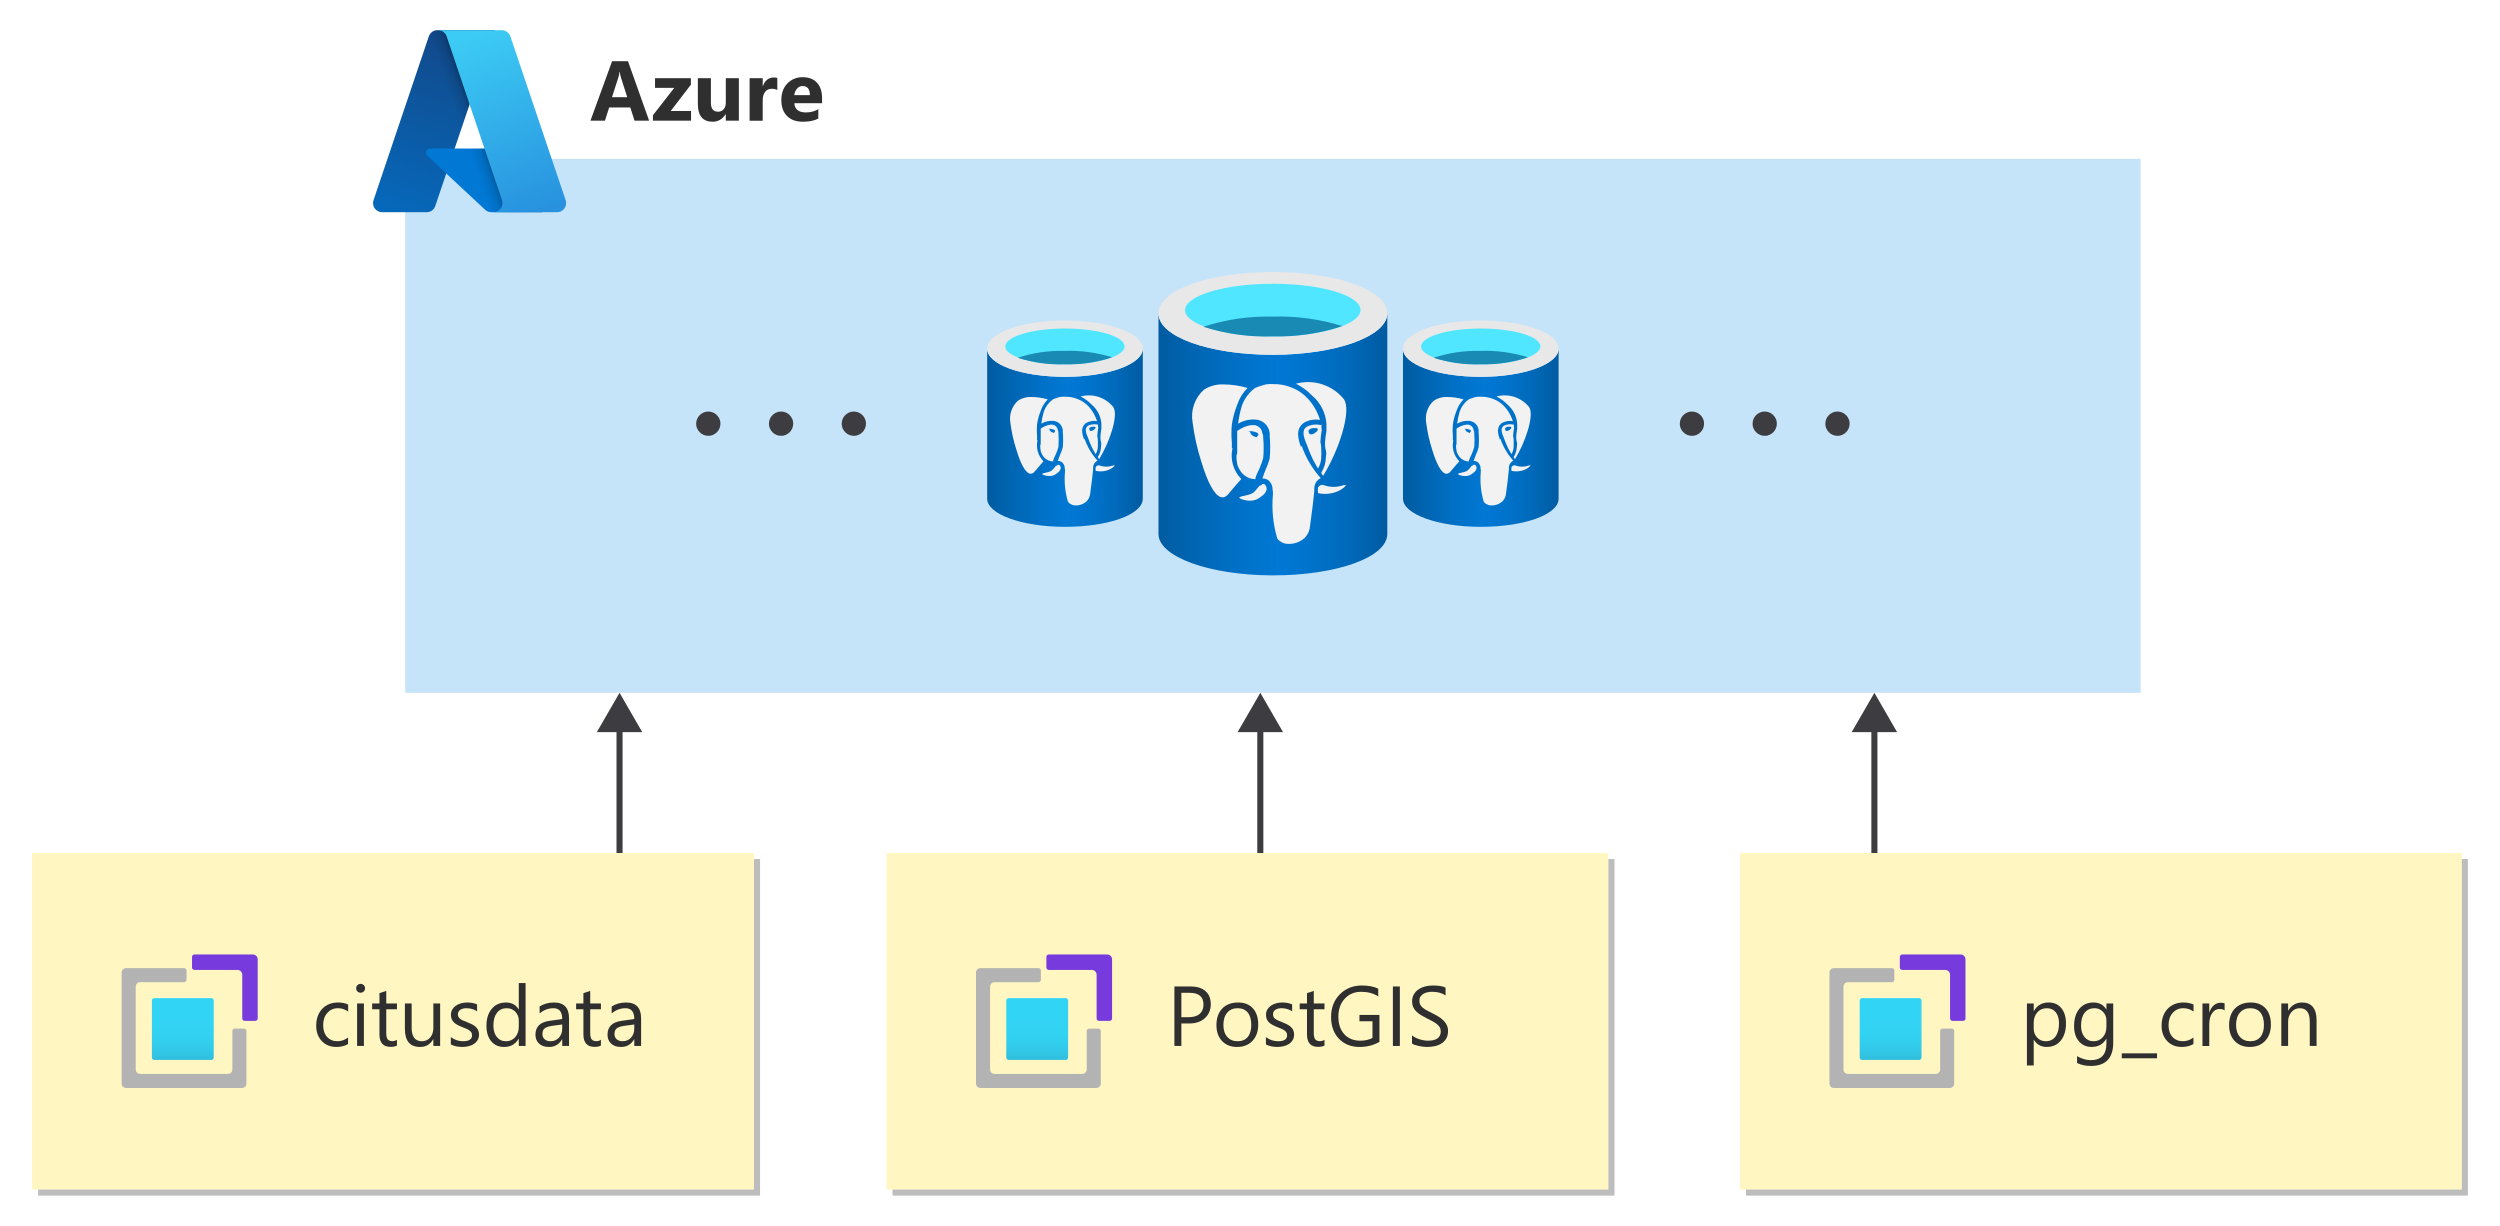 <?xml version="1.0" encoding="utf-8"?>
<!-- Generator: Adobe Illustrator 26.5.0, SVG Export Plug-In . SVG Version: 6.00 Build 0)  -->
<svg version="1.1" xmlns="http://www.w3.org/2000/svg" xmlns:xlink="http://www.w3.org/1999/xlink" x="0px" y="0px"
	 viewBox="0 0 412 202" enable-background="new 0 0 412 202" xml:space="preserve">
<symbol  id="PIPELINE" viewBox="-32 -12.266 64 24.531">
	<linearGradient id="SVGID_1_" gradientUnits="userSpaceOnUse" x1="0" y1="-12.265" x2="1.502093e-15" y2="12.265">
		<stop  offset="0" style="stop-color:#1B89B2"/>
		<stop  offset="1" style="stop-color:#51C8E8"/>
	</linearGradient>
	<path fill="url(#SVGID_1_)" d="M26.096,12.266h-51.448v0h0C-29.08,12.265-32,6.878-32,0s2.92-12.265,6.648-12.265h0v0h51.448
		C29.356-12.266,32-6.363,32,0S29.356,12.266,26.096,12.266z"/>
	<g>
		
			<linearGradient id="SVGID_00000053521375495634466200000002870161936976657039_" gradientUnits="userSpaceOnUse" x1="-31.461" y1="-6.114" x2="-19.234" y2="6.114">
			<stop  offset="0" style="stop-color:#B3B4B4"/>
			<stop  offset="1" style="stop-color:#4F4F4F"/>
		</linearGradient>
		<ellipse fill="url(#SVGID_00000053521375495634466200000002870161936976657039_)" cx="-25.347" cy="0" rx="5.575" ry="10.879"/>
	</g>
</symbol>
<g id="Shapes">
	<rect fill="#FFFFFF" width="412" height="202"/>
	<g>
		<g opacity="0.3">
			<rect x="287.745" y="141.575" fill="#212121" width="118.955" height="55.45"/>
			<rect x="287.745" y="141.575" opacity="0.35" fill="#212121" width="118.955" height="55.45"/>
		</g>
		<g>
			<rect x="286.745" y="140.575" fill="#FFFFFF" width="118.955" height="55.45"/>
			<rect x="286.745" y="140.575" opacity="0.35" fill="#FFE452" width="118.955" height="55.45"/>
		</g>
	</g>
	<g id="Wrench_tool_x28_s_x29_">
	</g>
	<g id="user2">
	</g>
	<g id="user2_1_">
	</g>
	<g id="user2_4_">
	</g>
	<g id="user2_3_">
	</g>
	<g id="user2_2_">
	</g>
	<g id="Internet_2">
	</g>
	<g id="Enterprise">
	</g>
	<g id="Tunnel__x28_stackable_x29_">
	</g>
	<g id="New_Symbol">
	</g>
	<g id="New_Symbol_1">
	</g>
	<g id="Files">
	</g>
	<g id="BlobBlock">
	</g>
	<g id="E_x5F_Enterprise">
	</g>
	<g id="E_x5F_AD_FS">
	</g>
	<g id="C_x5F_Azure_Active_Directory">
	</g>
	<g>
		<rect x="66.772" y="26.175" fill="#FFFFFF" width="286" height="88"/>
		<rect x="66.772" y="26.175" opacity="0.25" fill="#1B93EB" width="286" height="88"/>
	</g>
	<g>
		
			<linearGradient id="SVGID_00000075123223599121709940000008746591324898214043_" gradientUnits="userSpaceOnUse" x1="75.526" y1="2398.802" x2="65.741" y2="2369.896" gradientTransform="matrix(1 0 0 -1 0 2406)">
			<stop  offset="0" style="stop-color:#114A8B"/>
			<stop  offset="1" style="stop-color:#0669BC"/>
		</linearGradient>
		<path fill="url(#SVGID_00000075123223599121709940000008746591324898214043_)" d="M70.669,5.995c0.206-0.61,0.778-1.02,1.421-1.02
			h9.423l-9.781,28.98c-0.206,0.61-0.778,1.02-1.421,1.02h-7.334c-1.026,0-1.749-1.007-1.421-1.98L70.669,5.995z"/>
		<path fill="#0078D4" d="M85.733,24.475H70.883c-0.624,0-0.925,0.764-0.469,1.19l9.543,8.906c0.278,0.259,0.644,0.403,1.023,0.403
			h8.409L85.733,24.475z"/>
		
			<linearGradient id="SVGID_00000067198126138404677720000006277306536262349750_" gradientUnits="userSpaceOnUse" x1="78.511" y1="2385.448" x2="76.191" y2="2384.657" gradientTransform="matrix(1 0 0 -1 0 2406)">
			<stop  offset="0" style="stop-color:#000000;stop-opacity:0.3"/>
			<stop  offset="0.071" style="stop-color:#000000;stop-opacity:0.2"/>
			<stop  offset="0.321" style="stop-color:#000000;stop-opacity:0.1"/>
			<stop  offset="0.623" style="stop-color:#000000;stop-opacity:0.05"/>
			<stop  offset="1" style="stop-color:#000000;stop-opacity:0"/>
		</linearGradient>
		<path fill="url(#SVGID_00000067198126138404677720000006277306536262349750_)" d="M81.513,4.975h-10.5l-10.125,30h10.5
			l2.156-6.388l6.844,6.388h9l-3.655-10.5H74.932L81.513,4.975z"/>
		
			<linearGradient id="SVGID_00000121969822052058192240000001983087275702876594_" gradientUnits="userSpaceOnUse" x1="77.32" y1="2399.645" x2="88.06" y2="2371.031" gradientTransform="matrix(1 0 0 -1 0 2406)">
			<stop  offset="0" style="stop-color:#3CCBF4"/>
			<stop  offset="1" style="stop-color:#2892DF"/>
		</linearGradient>
		<path fill="url(#SVGID_00000121969822052058192240000001983087275702876594_)" d="M84.108,5.995
			c-0.206-0.61-0.778-1.02-1.421-1.02H72.138h0.048c0.644,0,1.215,0.411,1.421,1.02l9.112,27c0.328,0.972-0.395,1.98-1.421,1.98
			h-0.161h10.661c1.026,0,1.749-1.007,1.421-1.98L84.108,5.995z"/>
	</g>
	<g id="b60cdf7c-998d-4b07-83eb-3c17ec41d74f">
		<g>
			
				<linearGradient id="SVGID_00000067941027562830094260000004508180686940469950_" gradientUnits="userSpaceOnUse" x1="-252.427" y1="2465.322" x2="-252.427" y2="2475.512" gradientTransform="matrix(1 0 0 -1 564 2640)">
				<stop  offset="0" style="stop-color:#32BEDD"/>
				<stop  offset="0.175" style="stop-color:#32CAEA"/>
				<stop  offset="0.41" style="stop-color:#32D2F2"/>
				<stop  offset="0.775" style="stop-color:#32D4F5"/>
			</linearGradient>
			<path fill="url(#SVGID_00000067941027562830094260000004508180686940469950_)" d="M306.877,164.488h9.391
				c0.221,0,0.4,0.179,0.4,0.4v9.391c0,0.221-0.179,0.4-0.4,0.4h-9.391c-0.221,0-0.4-0.179-0.4-0.4v-9.391
				C306.478,164.667,306.657,164.488,306.877,164.488z"/>
			<path fill="#773ADC" d="M323.114,157.3h-9.628c-0.219,0-0.396,0.177-0.396,0.396c0,0,0,0,0,0v1.75
				c0,0.219,0.177,0.396,0.396,0.396l0,0h7.084c0.441,0,0.798,0.357,0.798,0.798c0,0,0,0.001,0,0.001v7.199
				c0,0.219,0.177,0.396,0.396,0.396l0,0h1.754c0.219,0,0.396-0.177,0.396-0.396v-9.74C323.913,157.658,323.555,157.3,323.114,157.3
				L323.114,157.3z"/>
			<path fill="#B3B3B3" d="M319.736,169.913v6.339c0,0.402-0.326,0.728-0.728,0.728l0,0h-14.47c-0.402,0-0.728-0.326-0.728-0.728
				l0,0v-13.66c0-0.402,0.326-0.728,0.728-0.728l0,0h7.254c0.219,0,0.396-0.177,0.396-0.396c0,0,0,0,0,0v-1.523
				c0-0.219-0.177-0.396-0.396-0.396l0,0h-9.573c-0.401,0-0.726,0.324-0.728,0.724v18.299c0,0.402,0.326,0.728,0.728,0.728
				c0,0,0,0,0,0h19.108c0.402,0,0.729-0.326,0.729-0.728v-8.659c0-0.219-0.177-0.396-0.396-0.396l0,0h-1.525
				c-0.219-0.002-0.397,0.173-0.4,0.392C319.736,169.91,319.736,169.912,319.736,169.913z"/>
		</g>
	</g>
	<g>
		<g opacity="0.3">
			<rect x="147.1" y="141.575" fill="#212121" width="118.955" height="55.45"/>
			<rect x="147.1" y="141.575" opacity="0.35" fill="#212121" width="118.955" height="55.45"/>
		</g>
		<g>
			<rect x="146.1" y="140.575" fill="#FFFFFF" width="118.955" height="55.45"/>
			<rect x="146.1" y="140.575" opacity="0.35" fill="#FFE452" width="118.955" height="55.45"/>
		</g>
	</g>
	<g id="b60cdf7c-998d-4b07-83eb-3c17ec41d74f_00000098196086387335742960000014581079918537675918_">
		<g>
			
				<linearGradient id="SVGID_00000090259964075465822620000006804693478978457489_" gradientUnits="userSpaceOnUse" x1="-393.072" y1="2465.322" x2="-393.072" y2="2475.512" gradientTransform="matrix(1 0 0 -1 564 2640)">
				<stop  offset="0" style="stop-color:#32BEDD"/>
				<stop  offset="0.175" style="stop-color:#32CAEA"/>
				<stop  offset="0.41" style="stop-color:#32D2F2"/>
				<stop  offset="0.775" style="stop-color:#32D4F5"/>
			</linearGradient>
			<path fill="url(#SVGID_00000090259964075465822620000006804693478978457489_)" d="M166.233,164.488h9.391
				c0.221,0,0.4,0.179,0.4,0.4v9.391c0,0.221-0.179,0.4-0.4,0.4h-9.391c-0.221,0-0.4-0.179-0.4-0.4v-9.391
				C165.833,164.667,166.012,164.488,166.233,164.488z"/>
			<path fill="#773ADC" d="M182.469,157.3h-9.628c-0.219,0-0.396,0.177-0.396,0.396c0,0,0,0,0,0v1.75
				c0,0.219,0.177,0.396,0.396,0.396l0,0h7.084c0.441,0,0.798,0.357,0.798,0.798c0,0,0,0.001,0,0.001v7.199
				c0,0.219,0.177,0.396,0.396,0.396l0,0h1.754c0.219,0,0.396-0.177,0.396-0.396v-9.74C183.268,157.658,182.91,157.3,182.469,157.3
				L182.469,157.3z"/>
			<path fill="#B3B3B3" d="M179.091,169.913v6.339c0,0.402-0.326,0.728-0.728,0.728l0,0h-14.47c-0.402,0-0.728-0.326-0.728-0.728
				l0,0v-13.66c0-0.402,0.326-0.728,0.728-0.728l0,0h7.254c0.219,0,0.396-0.177,0.396-0.396c0,0,0,0,0,0v-1.523
				c0-0.219-0.177-0.396-0.396-0.396l0,0h-9.573c-0.401,0-0.726,0.324-0.728,0.724v18.299c0,0.402,0.326,0.728,0.728,0.728
				c0,0,0,0,0,0h19.108c0.402,0,0.729-0.326,0.729-0.728v-8.659c0-0.219-0.177-0.396-0.396-0.396l0,0h-1.525
				c-0.219-0.002-0.397,0.173-0.4,0.392C179.091,169.91,179.091,169.912,179.091,169.913z"/>
		</g>
	</g>
	<g>
		<g opacity="0.3">
			<rect x="6.3" y="141.575" fill="#212121" width="118.955" height="55.45"/>
			<rect x="6.3" y="141.575" opacity="0.35" fill="#212121" width="118.955" height="55.45"/>
		</g>
		<g>
			<rect x="5.3" y="140.575" fill="#FFFFFF" width="118.955" height="55.45"/>
			<rect x="5.3" y="140.575" opacity="0.35" fill="#FFE452" width="118.955" height="55.45"/>
		</g>
	</g>
	<g id="b60cdf7c-998d-4b07-83eb-3c17ec41d74f_00000178176765261384475080000007508157578562721692_">
		<g>
			
				<linearGradient id="SVGID_00000150067106761110536440000013105703024927338158_" gradientUnits="userSpaceOnUse" x1="-533.872" y1="2465.322" x2="-533.872" y2="2475.512" gradientTransform="matrix(1 0 0 -1 564 2640)">
				<stop  offset="0" style="stop-color:#32BEDD"/>
				<stop  offset="0.175" style="stop-color:#32CAEA"/>
				<stop  offset="0.41" style="stop-color:#32D2F2"/>
				<stop  offset="0.775" style="stop-color:#32D4F5"/>
			</linearGradient>
			<path fill="url(#SVGID_00000150067106761110536440000013105703024927338158_)" d="M25.433,164.488h9.391
				c0.221,0,0.4,0.179,0.4,0.4v9.391c0,0.221-0.179,0.4-0.4,0.4h-9.391c-0.221,0-0.4-0.179-0.4-0.4v-9.391
				C25.033,164.667,25.212,164.488,25.433,164.488z"/>
			<path fill="#773ADC" d="M41.669,157.3h-9.628c-0.219,0-0.396,0.177-0.396,0.396c0,0,0,0,0,0v1.75
				c0,0.219,0.177,0.396,0.396,0.396l0,0h7.084c0.441,0,0.798,0.357,0.798,0.798c0,0,0,0.001,0,0.001v7.199
				c0,0.219,0.177,0.396,0.396,0.396l0,0h1.754c0.219,0,0.396-0.177,0.396-0.396v-9.74C42.468,157.658,42.11,157.3,41.669,157.3
				L41.669,157.3z"/>
			<path fill="#B3B3B3" d="M38.291,169.913v6.339c0,0.402-0.326,0.728-0.728,0.728l0,0h-14.47c-0.402,0-0.728-0.326-0.728-0.728l0,0
				v-13.66c0-0.402,0.326-0.728,0.728-0.728l0,0h7.254c0.219,0,0.396-0.177,0.396-0.396c0,0,0,0,0,0v-1.523
				c0-0.219-0.177-0.396-0.396-0.396l0,0h-9.573c-0.401,0-0.726,0.324-0.728,0.724v18.299c0,0.402,0.326,0.728,0.728,0.728
				c0,0,0,0,0,0h19.108c0.402,0,0.729-0.326,0.729-0.728v-8.659c0-0.219-0.177-0.396-0.396-0.396l0,0h-1.525
				c-0.219-0.002-0.397,0.173-0.4,0.392C38.291,169.91,38.291,169.912,38.291,169.913z"/>
		</g>
	</g>
	<g>
		<g>
			
				<linearGradient id="SVGID_00000101815028007672367230000015380055052457828993_" gradientUnits="userSpaceOnUse" x1="-401.309" y1="2566.998" x2="-375.665" y2="2566.998" gradientTransform="matrix(1 -1.745329e-04 -1.745329e-04 -1 564.444 2639.071)">
				<stop  offset="0" style="stop-color:#005BA1"/>
				<stop  offset="0.07" style="stop-color:#0060A9"/>
				<stop  offset="0.36" style="stop-color:#0071C8"/>
				<stop  offset="0.52" style="stop-color:#0078D4"/>
				<stop  offset="0.64" style="stop-color:#0074CD"/>
				<stop  offset="0.82" style="stop-color:#006ABB"/>
				<stop  offset="1" style="stop-color:#005BA1"/>
			</linearGradient>
			<path fill="url(#SVGID_00000101815028007672367230000015380055052457828993_)" d="M175.509,62.102c-7.08,0-12.82-2-12.82-4.64
				v24.72c0,2.54,5.64,4.6,12.64,4.64h0.18c7.08,0,12.82-2,12.82-4.64v-24.72C188.329,60.022,182.589,62.102,175.509,62.102z"/>
			<path fill="#E8E8E8" d="M188.329,57.462c0,2.56-5.74,4.64-12.82,4.64c-7.08,0-12.82-2-12.82-4.64s5.74-4.64,12.82-4.64
				C182.589,52.822,188.329,54.822,188.329,57.462"/>
			<path fill="#50E6FF" d="M185.329,57.082c0,1.64-4.4,2.96-9.82,2.96c-5.42,0-9.84-1.32-9.84-2.94c0-1.62,4.4-2.96,9.84-2.96
				C180.949,54.142,185.329,55.462,185.329,57.082"/>
			<path fill="#198AB3" d="M175.509,57.822c-2.646-0.066-5.284,0.32-7.8,1.14c2.519,0.805,5.157,1.17,7.8,1.08
				c2.641,0.064,5.273-0.328,7.78-1.16C180.772,58.102,178.143,57.744,175.509,57.822z"/>
			<path fill="#F2F2F2" d="M181.509,69.822c0,0.16,0,0.48,0,0.84c-0.079,0.416-0.133,0.837-0.16,1.26c0,0.24,0,0.6,0.1,0.92
				c0.1,0.32,0,0.54,0,0.72c-0.008,0.608-0.181,1.202-0.5,1.72c-0.004,0.047-0.004,0.093,0,0.14l0.2,0.24
				c0.901-1.493,1.613-3.092,2.12-4.76l0,0c0.56-1.9,0.62-3.26,0.18-3.84c-1.289-1.583-3.39-2.258-5.36-1.72
				c0.679,0.338,1.295,0.792,1.82,1.34C180.841,67.472,181.418,68.604,181.509,69.822z M180.889,69.982
				c-0.531-0.13-1.091-0.066-1.58,0.18c-0.58,0.36-0.4,1.1,0,2c0.2,0.58,0.433,1.148,0.7,1.7l0.18,0.32l0,0
				c0.1,0.16,0.16,0.3,0.22,0.4l0.16,0.26c0.234-0.393,0.358-0.842,0.36-1.3c0.013-0.22,0.013-0.44,0-0.66c0-0.34,0-0.72-0.1-0.98
				c0.027-0.463,0.081-0.923,0.16-1.38c-0.06-0.22-0.04-0.44-0.02-0.6L180.889,69.982z M180.289,70.802
				c-0.1,0.097-0.225,0.166-0.36,0.2l0,0c-0.092,0.02-0.188,0.02-0.28,0c-0.103-0.098-0.155-0.239-0.14-0.38l0,0
				c0-0.14,0.22-0.26,0.48-0.3h0.38c0,0,0.18,0,0.18,0.16c-0.022,0.108-0.087,0.202-0.18,0.26L180.289,70.802z M170.909,72.582
				c0-0.14,0-0.26,0-0.34c0.01-0.113,0.01-0.227,0-0.34c-0.06-0.665-0.06-1.335,0-2c0.119-0.753,0.32-1.491,0.6-2.2
				c0.236-0.708,0.633-1.352,1.16-1.88c-0.876-0.262-1.785-0.396-2.7-0.4c-0.778-0.034-1.547,0.176-2.2,0.6
				c-1.015,0.918-1.49,2.291-1.26,3.64c0.193,1.521,0.527,3.021,1,4.48c0.68,2.28,1.46,3.68,2.14,3.9l0,0c0.3,0.1,0.62,0,0.94-0.42
				c0.56-0.68,1.08-1.26,1.38-1.6c-0.906-0.921-1.276-2.242-0.98-3.5L170.909,72.582z M171.429,73.382
				c-0.009,0.377,0.032,0.753,0.12,1.12c0.122,0.321,0.298,0.619,0.52,0.88c0.197,0.212,0.435,0.382,0.7,0.5
				c0.248,0.101,0.512,0.155,0.78,0.16c0-0.34,0.28-0.76,0.46-1.2c0.168-0.383,0.309-0.777,0.42-1.18
				c0.062-0.739,0.062-1.481,0-2.22c0-0.18,0-0.38-0.12-0.6c-0.017-0.202-0.102-0.392-0.24-0.54l0,0
				c-0.157-0.151-0.35-0.261-0.56-0.32h-0.4c-0.333,0.041-0.657,0.136-0.96,0.28c-0.225,0.106-0.439,0.234-0.64,0.38v0.22
				c0,0.4,0,0.82,0,1.22l0,0c0.009,0.1,0.009,0.2,0,0.3v0.78l0,0L171.429,73.382z M172.749,70.702L172.749,70.702
				c0.182-0.058,0.378-0.058,0.56,0c0.132,0.019,0.261,0.059,0.38,0.12c0.18,0,0.2,0.22,0.18,0.28l0,0
				c-0.058,0.105-0.14,0.194-0.24,0.26c-0.043-0.022-0.083-0.049-0.12-0.08l0,0c-0.287-0.047-0.513-0.273-0.56-0.56L172.749,70.702z
				 M174.229,76.702c-0.097,0.011-0.188,0.053-0.26,0.12l-0.28,0.34c-0.34,0.42-0.48,0.56-1.46,0.76
				c-0.188,0.018-0.368,0.087-0.52,0.2c0.141,0.109,0.305,0.185,0.48,0.22c0.468,0.15,0.972,0.15,1.44,0
				c0.283-0.136,0.545-0.311,0.78-0.52c0.194-0.16,0.334-0.377,0.4-0.62c0.017-0.207-0.056-0.411-0.2-0.56
				c-0.085-0.066-0.2-0.082-0.3-0.04L174.229,76.702z M183.449,76.702c-0.729,0.269-1.531,0.269-2.26,0
				c-0.091-0.03-0.189-0.03-0.28,0c-0.145,0.047-0.266,0.147-0.34,0.28c-0.03,0.206-0.03,0.414,0,0.62
				c0.736,0.166,1.506,0.096,2.2-0.2c0.366-0.154,0.693-0.386,0.96-0.68L183.449,76.702z M178.649,72.422
				c-0.28-0.82-0.68-2,0.36-2.72c0.541-0.301,1.17-0.407,1.78-0.3c-0.262-0.848-0.698-1.631-1.28-2.3l-0.2-0.2l-0.12-0.12l0,0
				c-0.035-0.045-0.075-0.085-0.12-0.12l0,0l0,0c-0.396-0.354-0.849-0.638-1.34-0.84c-0.699-0.306-1.457-0.456-2.22-0.44
				c-0.477-0.038-0.957,0.037-1.4,0.22c-0.206,0.055-0.407,0.129-0.6,0.22c-0.684,0.502-1.2,1.199-1.48,2
				c-0.198,0.653-0.339,1.322-0.42,2c0.601-0.361,1.301-0.522,2-0.46c0.925,0.074,1.615,0.883,1.541,1.808
				c0,0.004-0.001,0.008-0.001,0.012c0.074,0.845,0.074,1.695,0,2.54c-0.117,0.433-0.27,0.854-0.46,1.26
				c-0.12,0.34-0.28,0.7-0.36,0.98c0.281-0.018,0.557,0.084,0.76,0.28c0.279,0.279,0.418,0.668,0.38,1.06h0.04c0,0.16,0,0.32,0,0.48
				c-0.149,1.642,0.014,3.298,0.48,4.88c0.114,0.185,0.281,0.332,0.48,0.42c0.184,0.123,0.399,0.192,0.62,0.2
				c0.733,0.067,1.46-0.181,2-0.68c0.343-0.358,0.549-0.825,0.58-1.32c0.14-0.9,0.44-3.4,0.48-4l0,0
				c-0.035-0.305,0.028-0.613,0.18-0.88c0.129-0.209,0.317-0.376,0.54-0.48c-0.945-1.054-1.673-2.284-2.14-3.62L178.649,72.422z"/>
		</g>
		<g>
			
				<linearGradient id="SVGID_00000068658194242488811410000015552743471575537296_" gradientUnits="userSpaceOnUse" x1="-332.783" y1="2566.986" x2="-307.138" y2="2566.986" gradientTransform="matrix(1 -1.745329e-04 -1.745329e-04 -1 564.444 2639.071)">
				<stop  offset="0" style="stop-color:#005BA1"/>
				<stop  offset="0.07" style="stop-color:#0060A9"/>
				<stop  offset="0.36" style="stop-color:#0071C8"/>
				<stop  offset="0.52" style="stop-color:#0078D4"/>
				<stop  offset="0.64" style="stop-color:#0074CD"/>
				<stop  offset="0.82" style="stop-color:#006ABB"/>
				<stop  offset="1" style="stop-color:#005BA1"/>
			</linearGradient>
			<path fill="url(#SVGID_00000068658194242488811410000015552743471575537296_)" d="M244.035,62.102c-7.08,0-12.82-2-12.82-4.64
				v24.72c0,2.54,5.64,4.6,12.64,4.64h0.18c7.08,0,12.82-2,12.82-4.64v-24.72C256.855,60.022,251.115,62.102,244.035,62.102z"/>
			<path fill="#E8E8E8" d="M256.855,57.462c0,2.56-5.74,4.64-12.82,4.64s-12.82-2-12.82-4.64s5.74-4.64,12.82-4.64
				S256.855,54.822,256.855,57.462"/>
			<path fill="#50E6FF" d="M253.855,57.082c0,1.64-4.4,2.96-9.82,2.96s-9.84-1.32-9.84-2.94c0-1.62,4.4-2.96,9.84-2.96
				C249.475,54.142,253.855,55.462,253.855,57.082"/>
			<path fill="#198AB3" d="M244.035,57.822c-2.646-0.066-5.284,0.32-7.8,1.14c2.519,0.805,5.157,1.17,7.8,1.08
				c2.641,0.064,5.273-0.328,7.78-1.16C249.298,58.102,246.669,57.744,244.035,57.822z"/>
			<path fill="#F2F2F2" d="M250.035,69.822c0,0.16,0,0.48,0,0.84c-0.079,0.416-0.133,0.837-0.16,1.26c0,0.24,0,0.6,0.1,0.92
				c0.1,0.32,0,0.54,0,0.72c-0.008,0.608-0.181,1.202-0.5,1.72c-0.004,0.047-0.004,0.093,0,0.14l0.2,0.24
				c0.901-1.493,1.613-3.092,2.12-4.76l0,0c0.56-1.9,0.62-3.26,0.18-3.84c-1.289-1.583-3.39-2.258-5.36-1.72
				c0.679,0.338,1.295,0.792,1.82,1.34C249.368,67.472,249.944,68.604,250.035,69.822z M249.415,69.982
				c-0.531-0.13-1.091-0.066-1.58,0.18c-0.58,0.36-0.4,1.1,0,2c0.2,0.58,0.433,1.148,0.7,1.7l0.18,0.32l0,0
				c0.1,0.16,0.16,0.3,0.22,0.4l0.16,0.26c0.234-0.393,0.358-0.842,0.36-1.3c0.013-0.22,0.013-0.44,0-0.66c0-0.34,0-0.72-0.1-0.98
				c0.027-0.463,0.08-0.923,0.16-1.38c-0.06-0.22-0.04-0.44-0.02-0.6L249.415,69.982z M248.815,70.802
				c-0.1,0.097-0.225,0.166-0.36,0.2l0,0c-0.092,0.02-0.188,0.02-0.28,0c-0.103-0.098-0.155-0.239-0.14-0.38l0,0
				c0-0.14,0.22-0.26,0.48-0.3h0.38c0,0,0.18,0,0.18,0.16c-0.022,0.108-0.087,0.202-0.18,0.26L248.815,70.802z M239.435,72.582
				c0-0.14,0-0.26,0-0.34c0.01-0.113,0.01-0.227,0-0.34c-0.06-0.665-0.06-1.335,0-2c0.119-0.753,0.32-1.491,0.6-2.2
				c0.236-0.708,0.633-1.352,1.16-1.88c-0.876-0.262-1.785-0.396-2.7-0.4c-0.778-0.034-1.547,0.176-2.2,0.6
				c-1.015,0.918-1.49,2.291-1.26,3.64c0.193,1.521,0.527,3.021,1,4.48c0.68,2.28,1.46,3.68,2.14,3.9l0,0c0.3,0.1,0.62,0,0.94-0.42
				c0.56-0.68,1.08-1.26,1.38-1.6c-0.906-0.921-1.276-2.242-0.98-3.5L239.435,72.582z M239.955,73.382
				c-0.009,0.377,0.032,0.753,0.12,1.12c0.122,0.321,0.298,0.619,0.52,0.88c0.197,0.212,0.435,0.382,0.7,0.5
				c0.248,0.101,0.512,0.155,0.78,0.16c0-0.34,0.28-0.76,0.46-1.2c0.168-0.383,0.309-0.777,0.42-1.18
				c0.062-0.739,0.062-1.481,0-2.22c0-0.18,0-0.38-0.12-0.6c-0.017-0.202-0.102-0.392-0.24-0.54l0,0
				c-0.157-0.151-0.35-0.261-0.56-0.32h-0.4c-0.333,0.041-0.657,0.136-0.96,0.28c-0.225,0.106-0.439,0.234-0.64,0.38v0.22
				c0,0.4,0,0.82,0,1.22l0,0c0.009,0.1,0.009,0.2,0,0.3v0.78l0,0L239.955,73.382z M241.275,70.702L241.275,70.702
				c0.182-0.058,0.378-0.058,0.56,0c0.132,0.019,0.261,0.059,0.38,0.12c0.18,0,0.2,0.22,0.18,0.28l0,0
				c-0.058,0.105-0.14,0.194-0.24,0.26c-0.043-0.022-0.083-0.049-0.12-0.08l0,0c-0.287-0.047-0.512-0.273-0.56-0.56L241.275,70.702z
				 M242.755,76.702c-0.097,0.011-0.188,0.053-0.26,0.12l-0.28,0.34c-0.34,0.42-0.48,0.56-1.46,0.76
				c-0.188,0.018-0.368,0.087-0.52,0.2c0.141,0.109,0.305,0.185,0.48,0.22c0.468,0.15,0.972,0.15,1.44,0
				c0.283-0.136,0.545-0.311,0.78-0.52c0.194-0.16,0.334-0.377,0.4-0.62c0.017-0.207-0.056-0.411-0.2-0.56
				c-0.085-0.066-0.2-0.082-0.3-0.04L242.755,76.702z M251.975,76.702c-0.729,0.269-1.531,0.269-2.26,0
				c-0.091-0.03-0.189-0.03-0.28,0c-0.145,0.047-0.266,0.147-0.34,0.28c-0.03,0.206-0.03,0.414,0,0.62
				c0.736,0.166,1.506,0.096,2.2-0.2c0.366-0.154,0.693-0.386,0.96-0.68L251.975,76.702z M247.175,72.422
				c-0.28-0.82-0.68-2,0.36-2.72c0.541-0.301,1.17-0.407,1.78-0.3c-0.262-0.848-0.698-1.631-1.28-2.3l-0.2-0.2l-0.12-0.12l0,0
				c-0.035-0.045-0.075-0.085-0.12-0.12l0,0l0,0c-0.396-0.354-0.849-0.638-1.34-0.84c-0.699-0.306-1.457-0.456-2.22-0.44
				c-0.477-0.038-0.957,0.037-1.4,0.22c-0.206,0.055-0.407,0.129-0.6,0.22c-0.684,0.502-1.2,1.199-1.48,2
				c-0.198,0.653-0.339,1.322-0.42,2c0.601-0.361,1.301-0.522,2-0.46c0.925,0.074,1.615,0.883,1.541,1.808
				c0,0.004-0.001,0.008-0.001,0.012c0.074,0.845,0.074,1.695,0,2.54c-0.117,0.433-0.27,0.854-0.46,1.26
				c-0.12,0.34-0.28,0.7-0.36,0.98c0.281-0.018,0.557,0.084,0.76,0.28c0.279,0.279,0.418,0.668,0.38,1.06h0.04c0,0.16,0,0.32,0,0.48
				c-0.149,1.642,0.014,3.298,0.48,4.88c0.114,0.185,0.281,0.332,0.48,0.42c0.184,0.123,0.399,0.192,0.62,0.2
				c0.733,0.067,1.46-0.181,2-0.68c0.343-0.358,0.549-0.825,0.58-1.32c0.14-0.9,0.44-3.4,0.48-4l0,0
				c-0.035-0.305,0.028-0.613,0.18-0.88c0.129-0.209,0.317-0.376,0.54-0.48c-0.945-1.054-1.673-2.284-2.14-3.62L247.175,72.422z"/>
		</g>
		<g>
			
				<linearGradient id="SVGID_00000114051212894364953040000009873496295946968476_" gradientUnits="userSpaceOnUse" x1="-373.08" y1="2565.9" x2="-335.368" y2="2565.9" gradientTransform="matrix(1 -1.745329e-04 -1.745329e-04 -1 564.444 2639.071)">
				<stop  offset="0" style="stop-color:#005BA1"/>
				<stop  offset="0.07" style="stop-color:#0060A9"/>
				<stop  offset="0.36" style="stop-color:#0071C8"/>
				<stop  offset="0.52" style="stop-color:#0078D4"/>
				<stop  offset="0.64" style="stop-color:#0074CD"/>
				<stop  offset="0.82" style="stop-color:#006ABB"/>
				<stop  offset="1" style="stop-color:#005BA1"/>
			</linearGradient>
			<path fill="url(#SVGID_00000114051212894364953040000009873496295946968476_)" d="M209.772,58.469
				c-10.412,0-18.853-2.941-18.853-6.824v36.353c0,3.735,8.294,6.765,18.588,6.824h0.265c10.412,0,18.853-2.941,18.853-6.824V51.646
				C228.625,55.411,220.184,58.469,209.772,58.469z"/>
			<path fill="#E8E8E8" d="M228.625,51.646c0,3.765-8.441,6.824-18.853,6.824c-10.412,0-18.853-2.941-18.853-6.824
				s8.441-6.824,18.853-6.824C220.184,44.822,228.625,47.764,228.625,51.646"/>
			<path fill="#50E6FF" d="M224.213,51.087c0,2.412-6.471,4.353-14.441,4.353c-7.971,0-14.471-1.941-14.471-4.324
				c0-2.382,6.471-4.353,14.471-4.353S224.213,48.705,224.213,51.087"/>
			<path fill="#198AB3" d="M209.772,52.175c-3.891-0.097-7.77,0.47-11.471,1.676c3.704,1.183,7.584,1.72,11.471,1.588
				c3.883,0.094,7.754-0.483,11.441-1.706C217.512,52.586,213.646,52.06,209.772,52.175z"/>
			<path fill="#F2F2F2" d="M218.596,69.822c0,0.235,0,0.706,0,1.235c-0.117,0.612-0.195,1.231-0.235,1.853
				c0,0.353,0,0.882,0.147,1.353c0.147,0.471,0,0.794,0,1.059c-0.012,0.894-0.266,1.768-0.735,2.529
				c-0.006,0.069-0.006,0.137,0,0.206l0.294,0.353c1.324-2.196,2.372-4.547,3.118-7l0,0c0.824-2.794,0.912-4.794,0.265-5.647
				c-1.896-2.328-4.986-3.32-7.882-2.529c0.999,0.498,1.905,1.164,2.676,1.971C217.614,66.366,218.462,68.03,218.596,69.822z
				 M217.684,70.058c-0.781-0.191-1.605-0.097-2.324,0.265c-0.853,0.529-0.588,1.618,0,2.941c0.294,0.853,0.637,1.688,1.029,2.5
				l0.265,0.471l0,0c0.147,0.235,0.235,0.441,0.324,0.588l0.235,0.382c0.344-0.578,0.527-1.239,0.529-1.912
				c0.019-0.323,0.019-0.647,0-0.971c0-0.5,0-1.059-0.147-1.441c0.04-0.68,0.118-1.358,0.235-2.029
				c-0.088-0.324-0.059-0.647-0.029-0.882L217.684,70.058z M216.801,71.264c-0.148,0.143-0.33,0.244-0.529,0.294l0,0
				c-0.136,0.029-0.276,0.029-0.412,0c-0.151-0.144-0.227-0.351-0.206-0.559l0,0c0-0.206,0.324-0.382,0.706-0.441h0.559
				c0,0,0.265,0,0.265,0.235c-0.032,0.158-0.128,0.297-0.265,0.382L216.801,71.264z M203.007,73.881c0-0.206,0-0.382,0-0.5
				c0.014-0.166,0.014-0.334,0-0.5c-0.089-0.978-0.089-1.963,0-2.941c0.175-1.107,0.471-2.192,0.882-3.235
				c0.347-1.041,0.931-1.988,1.706-2.765c-1.289-0.385-2.626-0.583-3.971-0.588c-1.144-0.05-2.275,0.259-3.235,0.882
				c-1.493,1.35-2.192,3.369-1.853,5.353c0.283,2.237,0.776,4.443,1.471,6.588c1,3.353,2.147,5.412,3.147,5.735l0,0
				c0.441,0.147,0.912,0,1.382-0.618c0.824-1,1.588-1.853,2.029-2.353c-1.333-1.354-1.877-3.298-1.441-5.147L203.007,73.881z
				 M203.772,75.058c-0.013,0.554,0.047,1.108,0.176,1.647c0.179,0.472,0.438,0.91,0.765,1.294c0.29,0.312,0.64,0.562,1.029,0.735
				c0.365,0.148,0.753,0.228,1.147,0.235c0-0.5,0.412-1.118,0.676-1.765c0.247-0.563,0.454-1.143,0.618-1.735
				c0.092-1.086,0.092-2.178,0-3.265c0-0.265,0-0.559-0.176-0.882c-0.025-0.297-0.149-0.577-0.353-0.794l0,0
				c-0.231-0.223-0.514-0.384-0.824-0.471h-0.588c-0.49,0.06-0.966,0.2-1.412,0.412c-0.33,0.157-0.646,0.344-0.941,0.559v0.324
				c0,0.588,0,1.206,0,1.794l0,0c0.013,0.147,0.013,0.294,0,0.441v1.147l0,0L203.772,75.058z M205.713,71.116L205.713,71.116
				c0.268-0.086,0.556-0.086,0.824,0c0.195,0.027,0.384,0.087,0.559,0.176c0.265,0,0.294,0.324,0.265,0.412l0,0
				c-0.085,0.154-0.206,0.285-0.353,0.382c-0.063-0.032-0.123-0.071-0.176-0.118l0,0c-0.423-0.07-0.754-0.401-0.824-0.824
				L205.713,71.116z M207.89,79.94c-0.143,0.017-0.277,0.078-0.382,0.176l-0.412,0.5c-0.5,0.618-0.706,0.824-2.147,1.118
				c-0.277,0.027-0.541,0.128-0.765,0.294c0.207,0.161,0.449,0.271,0.706,0.324c0.689,0.221,1.429,0.221,2.118,0
				c0.416-0.201,0.802-0.458,1.147-0.765c0.285-0.236,0.491-0.554,0.588-0.912c0.025-0.304-0.082-0.604-0.294-0.824
				c-0.126-0.098-0.294-0.12-0.441-0.059L207.89,79.94z M221.448,79.94c-1.072,0.396-2.251,0.396-3.324,0
				c-0.134-0.045-0.278-0.045-0.412,0c-0.213,0.069-0.392,0.216-0.5,0.412c-0.043,0.302-0.043,0.609,0,0.912
				c1.083,0.243,2.214,0.141,3.235-0.294c0.538-0.226,1.02-0.568,1.412-1L221.448,79.94z M214.39,73.646
				c-0.412-1.206-1-2.941,0.529-4c0.796-0.443,1.72-0.599,2.618-0.441c-0.385-1.246-1.026-2.398-1.882-3.382l-0.294-0.294
				l-0.176-0.176l0,0c-0.051-0.066-0.111-0.125-0.176-0.176l0,0l0,0c-0.582-0.521-1.248-0.938-1.971-1.235
				c-1.028-0.45-2.142-0.671-3.265-0.647c-0.702-0.056-1.408,0.055-2.059,0.324c-0.303,0.081-0.599,0.189-0.882,0.324
				c-1.006,0.738-1.765,1.763-2.176,2.941c-0.291,0.96-0.498,1.945-0.618,2.941c0.884-0.53,1.914-0.767,2.941-0.676
				c1.36,0.109,2.375,1.299,2.266,2.659c0,0.006-0.001,0.011-0.001,0.017c0.109,1.243,0.109,2.493,0,3.735
				c-0.171,0.636-0.398,1.256-0.676,1.853c-0.176,0.5-0.412,1.029-0.529,1.441c0.414-0.027,0.82,0.123,1.118,0.412
				c0.41,0.41,0.615,0.982,0.559,1.559h0.059c0,0.235,0,0.471,0,0.706c-0.219,2.415,0.021,4.85,0.706,7.176
				c0.168,0.272,0.414,0.488,0.706,0.618c0.271,0.18,0.587,0.282,0.912,0.294c1.078,0.098,2.146-0.265,2.941-1
				c0.505-0.526,0.807-1.214,0.853-1.941c0.206-1.324,0.647-5,0.706-5.882l0,0c-0.052-0.449,0.041-0.902,0.265-1.294
				c0.19-0.308,0.466-0.553,0.794-0.706c-1.39-1.549-2.46-3.359-3.147-5.324L214.39,73.646z"/>
		</g>
	</g>
	<path fill="#3C3C41" d="M278.831,67.824c0.281,0,0.541,0.052,0.781,0.156c0.239,0.104,0.448,0.245,0.625,0.422
		c0.177,0.177,0.323,0.39,0.437,0.64c0.115,0.25,0.167,0.51,0.156,0.781c0,0.281-0.052,0.541-0.156,0.781
		c-0.104,0.239-0.245,0.448-0.422,0.625c-0.177,0.177-0.39,0.323-0.64,0.437c-0.25,0.115-0.51,0.167-0.781,0.156
		c-0.281,0-0.541-0.052-0.781-0.156c-0.239-0.104-0.448-0.245-0.625-0.422c-0.177-0.177-0.323-0.39-0.437-0.64
		s-0.167-0.51-0.156-0.781c0-0.281,0.052-0.541,0.156-0.781s0.245-0.448,0.422-0.625c0.177-0.177,0.39-0.323,0.64-0.437
		C278.3,67.865,278.561,67.813,278.831,67.824z M290.824,67.824c0.281,0,0.541,0.052,0.781,0.156
		c0.239,0.104,0.448,0.245,0.625,0.422c0.177,0.177,0.323,0.39,0.437,0.64s0.167,0.51,0.156,0.781c0,0.281-0.052,0.541-0.156,0.781
		s-0.245,0.448-0.422,0.625c-0.177,0.177-0.39,0.323-0.64,0.437c-0.25,0.115-0.51,0.167-0.781,0.156
		c-0.281,0-0.541-0.052-0.781-0.156c-0.239-0.104-0.448-0.245-0.625-0.422c-0.177-0.177-0.323-0.39-0.437-0.64
		c-0.115-0.25-0.167-0.51-0.156-0.781c0-0.281,0.052-0.541,0.156-0.781s0.245-0.448,0.422-0.625c0.177-0.177,0.39-0.323,0.64-0.437
		C290.293,67.865,290.553,67.813,290.824,67.824z M302.816,67.824c0.281,0,0.541,0.052,0.781,0.156
		c0.239,0.104,0.448,0.245,0.625,0.422c0.177,0.177,0.323,0.39,0.437,0.64s0.167,0.51,0.156,0.781c0,0.281-0.052,0.541-0.156,0.781
		s-0.245,0.448-0.422,0.625c-0.177,0.177-0.39,0.323-0.64,0.437c-0.25,0.115-0.51,0.167-0.781,0.156
		c-0.281,0-0.541-0.052-0.781-0.156c-0.239-0.104-0.448-0.245-0.625-0.422c-0.177-0.177-0.323-0.39-0.437-0.64
		c-0.115-0.25-0.167-0.51-0.156-0.781c0-0.281,0.052-0.541,0.156-0.781c0.104-0.239,0.245-0.448,0.422-0.625
		c0.177-0.177,0.39-0.323,0.64-0.437S302.545,67.813,302.816,67.824z"/>
	<path fill="#3C3C41" d="M116.728,67.824c0.281,0,0.541,0.052,0.781,0.156c0.239,0.104,0.448,0.245,0.625,0.422
		c0.177,0.177,0.323,0.39,0.437,0.64s0.167,0.51,0.156,0.781c0,0.281-0.052,0.541-0.156,0.781c-0.104,0.239-0.245,0.448-0.422,0.625
		c-0.177,0.177-0.39,0.323-0.64,0.437c-0.25,0.115-0.51,0.167-0.781,0.156c-0.281,0-0.541-0.052-0.781-0.156
		c-0.239-0.104-0.448-0.245-0.625-0.422c-0.177-0.177-0.323-0.39-0.437-0.64s-0.167-0.51-0.156-0.781
		c0-0.281,0.052-0.541,0.156-0.781c0.104-0.239,0.245-0.448,0.422-0.625c0.177-0.177,0.39-0.323,0.64-0.437
		C116.197,67.865,116.458,67.813,116.728,67.824z M128.721,67.824c0.281,0,0.541,0.052,0.781,0.156
		c0.239,0.104,0.448,0.245,0.625,0.422c0.177,0.177,0.323,0.39,0.437,0.64c0.115,0.25,0.167,0.51,0.156,0.781
		c0,0.281-0.052,0.541-0.156,0.781s-0.245,0.448-0.422,0.625c-0.177,0.177-0.39,0.323-0.64,0.437
		c-0.25,0.115-0.51,0.167-0.781,0.156c-0.281,0-0.541-0.052-0.781-0.156c-0.239-0.104-0.448-0.245-0.625-0.422
		c-0.177-0.177-0.323-0.39-0.437-0.64s-0.167-0.51-0.156-0.781c0-0.281,0.052-0.541,0.156-0.781
		c0.104-0.239,0.245-0.448,0.422-0.625c0.177-0.177,0.39-0.323,0.64-0.437S128.45,67.813,128.721,67.824z M140.713,67.824
		c0.281,0,0.541,0.052,0.781,0.156c0.239,0.104,0.448,0.245,0.625,0.422c0.177,0.177,0.323,0.39,0.437,0.64
		c0.115,0.25,0.167,0.51,0.156,0.781c0,0.281-0.052,0.541-0.156,0.781c-0.104,0.239-0.245,0.448-0.422,0.625
		c-0.177,0.177-0.39,0.323-0.64,0.437s-0.51,0.167-0.781,0.156c-0.281,0-0.541-0.052-0.781-0.156
		c-0.239-0.104-0.448-0.245-0.625-0.422c-0.177-0.177-0.323-0.39-0.437-0.64c-0.115-0.25-0.167-0.51-0.156-0.781
		c0-0.281,0.052-0.541,0.156-0.781s0.245-0.448,0.422-0.625c0.177-0.177,0.39-0.323,0.64-0.437
		C140.182,67.865,140.442,67.813,140.713,67.824z"/>
	<g>
		<g>
			<line fill="none" stroke="#3C3C41" stroke-miterlimit="10" x1="207.7" y1="140.575" x2="207.7" y2="119.557"/>
			<g>
				<polygon fill="#3C3C41" points="211.44,120.651 207.7,114.175 203.96,120.651 				"/>
			</g>
		</g>
	</g>
	<g>
		<g>
			<line fill="none" stroke="#3C3C41" stroke-miterlimit="10" x1="102.1" y1="140.575" x2="102.1" y2="119.557"/>
			<g>
				<polygon fill="#3C3C41" points="105.84,120.651 102.1,114.175 98.36,120.651 				"/>
			</g>
		</g>
	</g>
	<g>
		<g>
			<line fill="none" stroke="#3C3C41" stroke-miterlimit="10" x1="308.9" y1="140.575" x2="308.9" y2="119.557"/>
			<g>
				<polygon fill="#3C3C41" points="312.64,120.651 308.9,114.175 305.16,120.651 				"/>
			</g>
		</g>
	</g>
</g>
<g id="Text">
	<g>
		<path fill="#2F2F2F" d="M106.978,19.891h-2.406l-0.697-2.181h-3.486l-0.69,2.181h-2.393l3.568-9.803h2.618L106.978,19.891z
			 M103.368,16.015l-1.053-3.295c-0.077-0.246-0.132-0.54-0.164-0.882h-0.055c-0.022,0.287-0.08,0.572-0.171,0.854l-1.066,3.322
			H103.368z"/>
		<path fill="#2F2F2F" d="M113.883,19.891h-6.282v-0.896l3.514-4.512h-3.165v-1.593h5.906v1.066l-3.329,4.341h3.356V19.891z"/>
		<path fill="#2F2F2F" d="M121.766,19.891h-2.153v-1.066h-0.034c-0.533,0.825-1.246,1.237-2.14,1.237
			c-1.622,0-2.434-0.982-2.434-2.946v-4.225h2.153v4.033c0,0.989,0.392,1.483,1.176,1.483c0.388,0,0.697-0.136,0.93-0.407
			s0.349-0.639,0.349-1.104v-4.006h2.153V19.891z"/>
		<path fill="#2F2F2F" d="M128.1,14.839c-0.26-0.141-0.562-0.212-0.909-0.212c-0.47,0-0.836,0.172-1.101,0.516
			s-0.396,0.812-0.396,1.405v3.343h-2.16v-7h2.16v1.299h0.027c0.342-0.948,0.957-1.422,1.846-1.422c0.228,0,0.405,0.027,0.533,0.082
			V14.839z"/>
		<path fill="#2F2F2F" d="M135.472,17.006h-4.566c0.073,1.016,0.713,1.524,1.921,1.524c0.771,0,1.447-0.182,2.03-0.547v1.559
			c-0.647,0.346-1.488,0.52-2.522,0.52c-1.13,0-2.008-0.313-2.632-0.94s-0.937-1.5-0.937-2.622c0-1.162,0.337-2.083,1.012-2.762
			s1.504-1.019,2.488-1.019c1.021,0,1.811,0.303,2.369,0.909c0.558,0.606,0.837,1.429,0.837,2.468V17.006z M133.469,15.68
			c0-1.002-0.405-1.504-1.217-1.504c-0.347,0-0.646,0.144-0.898,0.431c-0.254,0.287-0.407,0.645-0.462,1.073H133.469z"/>
	</g>
</g>
<g id="Layer_1">
	<g>
		<path fill="#2F2F2F" d="M335.184,171.363h-0.027v4.231h-1.121v-10.22h1.121v1.23h0.027c0.552-0.93,1.358-1.395,2.42-1.395
			c0.902,0,1.606,0.313,2.112,0.94s0.759,1.466,0.759,2.519c0,1.171-0.285,2.109-0.854,2.813s-1.349,1.056-2.338,1.056
			C336.375,172.539,335.676,172.147,335.184,171.363z M335.156,168.54v0.978c0,0.579,0.188,1.07,0.564,1.473
			c0.375,0.403,0.853,0.605,1.432,0.605c0.679,0,1.211-0.26,1.596-0.779c0.386-0.52,0.578-1.242,0.578-2.167
			c0-0.779-0.18-1.39-0.54-1.832s-0.848-0.663-1.463-0.663c-0.651,0-1.176,0.227-1.572,0.68S335.156,167.856,335.156,168.54z"/>
		<path fill="#2F2F2F" d="M348.26,171.814c0,2.57-1.23,3.855-3.691,3.855c-0.866,0-1.622-0.164-2.27-0.492v-1.121
			c0.788,0.438,1.54,0.656,2.256,0.656c1.723,0,2.584-0.916,2.584-2.748v-0.766h-0.027c-0.533,0.893-1.335,1.34-2.406,1.34
			c-0.87,0-1.571-0.311-2.102-0.933c-0.531-0.622-0.797-1.457-0.797-2.505c0-1.189,0.286-2.135,0.857-2.837
			c0.572-0.702,1.355-1.053,2.349-1.053c0.943,0,1.643,0.378,2.099,1.135h0.027v-0.971h1.121V171.814z M347.139,169.21v-1.032
			c0-0.556-0.188-1.032-0.564-1.429c-0.375-0.396-0.844-0.595-1.404-0.595c-0.692,0-1.235,0.252-1.627,0.755
			s-0.588,1.209-0.588,2.116c0,0.779,0.188,1.402,0.564,1.87c0.375,0.467,0.873,0.701,1.493,0.701c0.629,0,1.141-0.223,1.534-0.67
			C346.941,170.479,347.139,169.907,347.139,169.21z"/>
		<path fill="#2F2F2F" d="M355.479,174.405h-5.811v-0.813h5.811V174.405z"/>
		<path fill="#2F2F2F" d="M361.479,172.054c-0.538,0.324-1.176,0.485-1.914,0.485c-0.998,0-1.804-0.325-2.416-0.974
			c-0.613-0.649-0.92-1.491-0.92-2.526c0-1.153,0.33-2.079,0.991-2.779s1.543-1.049,2.646-1.049c0.615,0,1.157,0.114,1.627,0.342
			v1.148c-0.52-0.365-1.075-0.547-1.668-0.547c-0.716,0-1.303,0.256-1.76,0.769c-0.459,0.513-0.688,1.186-0.688,2.02
			c0,0.82,0.215,1.467,0.646,1.941c0.43,0.474,1.008,0.711,1.732,0.711c0.61,0,1.185-0.203,1.723-0.608V172.054z"/>
		<path fill="#2F2F2F" d="M366.617,166.51c-0.196-0.15-0.479-0.226-0.848-0.226c-0.479,0-0.879,0.226-1.199,0.677
			c-0.322,0.451-0.482,1.066-0.482,1.846v3.568h-1.121v-7h1.121v1.442h0.027c0.159-0.492,0.403-0.876,0.731-1.152
			s0.695-0.414,1.101-0.414c0.292,0,0.515,0.032,0.67,0.096V166.51z"/>
		<path fill="#2F2F2F" d="M370.76,172.539c-1.034,0-1.86-0.327-2.479-0.981c-0.617-0.654-0.926-1.521-0.926-2.601
			c0-1.176,0.321-2.094,0.964-2.755s1.511-0.991,2.604-0.991c1.044,0,1.858,0.321,2.443,0.964c0.586,0.643,0.879,1.534,0.879,2.673
			c0,1.117-0.315,2.011-0.947,2.683C372.668,172.203,371.821,172.539,370.76,172.539z M370.842,166.154
			c-0.72,0-1.29,0.245-1.709,0.735s-0.629,1.166-0.629,2.027c0,0.83,0.212,1.483,0.636,1.962s0.991,0.718,1.702,0.718
			c0.725,0,1.281-0.235,1.672-0.704c0.389-0.469,0.584-1.137,0.584-2.003c0-0.875-0.195-1.549-0.584-2.023
			C372.123,166.391,371.566,166.154,370.842,166.154z"/>
		<path fill="#2F2F2F" d="M381.771,172.375h-1.121v-3.992c0-1.486-0.542-2.229-1.627-2.229c-0.561,0-1.024,0.211-1.391,0.632
			c-0.367,0.421-0.551,0.954-0.551,1.596v3.992h-1.121v-7h1.121v1.162h0.027c0.528-0.884,1.294-1.326,2.297-1.326
			c0.766,0,1.352,0.247,1.757,0.742s0.608,1.209,0.608,2.143V172.375z"/>
	</g>
	<g>
		<path fill="#2F2F2F" d="M194.689,168.67v3.705h-1.148v-9.803h2.693c1.048,0,1.86,0.255,2.438,0.766
			c0.576,0.51,0.864,1.23,0.864,2.16s-0.32,1.691-0.96,2.283c-0.641,0.592-1.506,0.889-2.595,0.889H194.689z M194.689,163.611v4.02
			h1.203c0.793,0,1.398-0.181,1.814-0.543c0.418-0.362,0.626-0.874,0.626-1.535c0-1.294-0.766-1.941-2.297-1.941H194.689z"/>
		<path fill="#2F2F2F" d="M203.872,172.539c-1.034,0-1.86-0.327-2.479-0.981c-0.617-0.654-0.926-1.521-0.926-2.601
			c0-1.176,0.321-2.094,0.964-2.755s1.511-0.991,2.604-0.991c1.044,0,1.858,0.321,2.443,0.964c0.586,0.643,0.879,1.534,0.879,2.673
			c0,1.117-0.315,2.011-0.947,2.683C205.78,172.203,204.934,172.539,203.872,172.539z M203.954,166.154
			c-0.72,0-1.29,0.245-1.709,0.735s-0.629,1.166-0.629,2.027c0,0.83,0.212,1.483,0.636,1.962s0.991,0.718,1.702,0.718
			c0.725,0,1.281-0.235,1.672-0.704c0.389-0.469,0.584-1.137,0.584-2.003c0-0.875-0.195-1.549-0.584-2.023
			C205.235,166.391,204.679,166.154,203.954,166.154z"/>
		<path fill="#2F2F2F" d="M208.623,172.122v-1.203c0.61,0.451,1.283,0.677,2.017,0.677c0.984,0,1.477-0.328,1.477-0.984
			c0-0.187-0.042-0.345-0.126-0.475c-0.085-0.13-0.199-0.245-0.342-0.345c-0.145-0.1-0.312-0.19-0.506-0.27
			c-0.194-0.08-0.402-0.163-0.626-0.25c-0.31-0.123-0.582-0.247-0.817-0.373c-0.234-0.125-0.43-0.267-0.588-0.424
			c-0.156-0.157-0.275-0.336-0.355-0.537c-0.079-0.201-0.119-0.435-0.119-0.704c0-0.328,0.075-0.619,0.226-0.872
			s0.351-0.465,0.602-0.636s0.536-0.3,0.858-0.386c0.32-0.086,0.652-0.13,0.994-0.13c0.606,0,1.148,0.105,1.627,0.314v1.135
			c-0.515-0.337-1.107-0.506-1.777-0.506c-0.21,0-0.398,0.024-0.567,0.072s-0.313,0.115-0.435,0.202
			c-0.12,0.086-0.214,0.19-0.279,0.311c-0.066,0.121-0.1,0.254-0.1,0.4c0,0.182,0.033,0.335,0.1,0.458
			c0.065,0.123,0.162,0.232,0.29,0.328s0.282,0.182,0.465,0.26s0.39,0.162,0.622,0.253c0.31,0.119,0.588,0.24,0.834,0.366
			s0.456,0.267,0.629,0.424s0.307,0.338,0.4,0.543c0.093,0.205,0.14,0.449,0.14,0.731c0,0.346-0.076,0.647-0.229,0.902
			c-0.152,0.255-0.356,0.467-0.611,0.636s-0.549,0.294-0.882,0.376s-0.682,0.123-1.046,0.123
			C209.776,172.539,209.151,172.4,208.623,172.122z"/>
		<path fill="#2F2F2F" d="M218.276,172.307c-0.265,0.146-0.613,0.219-1.046,0.219c-1.226,0-1.839-0.684-1.839-2.051v-4.143h-1.203
			v-0.957h1.203v-1.709l1.121-0.362v2.071h1.764v0.957h-1.764v3.944c0,0.469,0.08,0.804,0.239,1.005s0.424,0.301,0.793,0.301
			c0.282,0,0.526-0.078,0.731-0.232V172.307z"/>
		<path fill="#2F2F2F" d="M227.333,171.705c-0.984,0.556-2.078,0.834-3.281,0.834c-1.399,0-2.53-0.451-3.395-1.354
			c-0.863-0.902-1.295-2.096-1.295-3.582c0-1.518,0.479-2.763,1.439-3.736c0.959-0.973,2.175-1.459,3.646-1.459
			c1.066,0,1.962,0.173,2.687,0.52v1.271c-0.793-0.501-1.731-0.752-2.816-0.752c-1.099,0-1.998,0.378-2.7,1.135
			s-1.053,1.736-1.053,2.939c0,1.24,0.326,2.214,0.978,2.922s1.536,1.063,2.652,1.063c0.766,0,1.429-0.153,1.989-0.458v-2.748
			h-2.146v-1.039h3.295V171.705z"/>
		<path fill="#2F2F2F" d="M230.695,172.375h-1.148v-9.803h1.148V172.375z"/>
		<path fill="#2F2F2F" d="M232.698,171.979v-1.354c0.155,0.137,0.341,0.26,0.558,0.369c0.216,0.109,0.443,0.202,0.684,0.277
			c0.238,0.075,0.479,0.133,0.721,0.174s0.465,0.062,0.67,0.062c0.706,0,1.234-0.131,1.582-0.393
			c0.35-0.262,0.523-0.639,0.523-1.131c0-0.264-0.059-0.495-0.174-0.69c-0.117-0.196-0.277-0.375-0.482-0.537
			s-0.447-0.317-0.729-0.465c-0.279-0.148-0.582-0.304-0.905-0.468c-0.342-0.173-0.661-0.349-0.957-0.526s-0.554-0.374-0.772-0.588
			s-0.391-0.457-0.516-0.728c-0.126-0.271-0.188-0.589-0.188-0.954c0-0.447,0.098-0.835,0.294-1.166s0.453-0.603,0.772-0.817
			s0.683-0.374,1.091-0.479c0.407-0.105,0.823-0.157,1.247-0.157c0.966,0,1.67,0.116,2.112,0.349v1.292
			c-0.579-0.401-1.321-0.602-2.229-0.602c-0.251,0-0.501,0.026-0.752,0.079s-0.474,0.138-0.67,0.256s-0.355,0.271-0.479,0.458
			s-0.185,0.415-0.185,0.684c0,0.25,0.047,0.467,0.14,0.649c0.094,0.182,0.231,0.349,0.414,0.499s0.404,0.296,0.666,0.438
			c0.263,0.141,0.564,0.296,0.906,0.465c0.351,0.173,0.684,0.355,0.998,0.547s0.59,0.403,0.827,0.636s0.425,0.49,0.563,0.772
			c0.14,0.283,0.209,0.606,0.209,0.971c0,0.483-0.095,0.892-0.283,1.227c-0.189,0.335-0.445,0.607-0.766,0.817
			c-0.322,0.209-0.692,0.361-1.111,0.455s-0.861,0.14-1.326,0.14c-0.155,0-0.347-0.013-0.574-0.038s-0.46-0.062-0.697-0.109
			s-0.461-0.107-0.674-0.178C232.996,172.144,232.826,172.065,232.698,171.979z"/>
	</g>
	<g>
		<path fill="#2F2F2F" d="M57.361,172.054c-0.538,0.324-1.176,0.485-1.914,0.485c-0.998,0-1.804-0.325-2.416-0.974
			c-0.613-0.649-0.92-1.491-0.92-2.526c0-1.153,0.33-2.079,0.991-2.779s1.543-1.049,2.646-1.049c0.615,0,1.157,0.114,1.627,0.342
			v1.148c-0.52-0.365-1.075-0.547-1.668-0.547c-0.716,0-1.303,0.256-1.76,0.769c-0.459,0.513-0.688,1.186-0.688,2.02
			c0,0.82,0.215,1.467,0.646,1.941c0.43,0.474,1.008,0.711,1.732,0.711c0.61,0,1.185-0.203,1.723-0.608V172.054z"/>
		<path fill="#2F2F2F" d="M59.424,163.598c-0.2,0-0.371-0.068-0.513-0.205s-0.212-0.31-0.212-0.52s0.07-0.384,0.212-0.523
			s0.312-0.208,0.513-0.208c0.205,0,0.379,0.069,0.523,0.208c0.143,0.139,0.215,0.313,0.215,0.523c0,0.201-0.072,0.372-0.215,0.513
			C59.803,163.527,59.629,163.598,59.424,163.598z M59.971,172.375H58.85v-7h1.121V172.375z"/>
		<path fill="#2F2F2F" d="M65.419,172.307c-0.265,0.146-0.613,0.219-1.046,0.219c-1.226,0-1.839-0.684-1.839-2.051v-4.143h-1.203
			v-0.957h1.203v-1.709l1.121-0.362v2.071h1.764v0.957h-1.764v3.944c0,0.469,0.08,0.804,0.239,1.005s0.424,0.301,0.793,0.301
			c0.282,0,0.526-0.078,0.731-0.232V172.307z"/>
		<path fill="#2F2F2F" d="M72.536,172.375h-1.121v-1.107h-0.027c-0.465,0.848-1.185,1.271-2.16,1.271
			c-1.668,0-2.502-0.994-2.502-2.98v-4.184h1.114v4.006c0,1.477,0.565,2.215,1.695,2.215c0.547,0,0.997-0.202,1.351-0.605
			c0.353-0.403,0.529-0.931,0.529-1.583v-4.033h1.121V172.375z"/>
		<path fill="#2F2F2F" d="M74.299,172.122v-1.203c0.61,0.451,1.283,0.677,2.017,0.677c0.984,0,1.477-0.328,1.477-0.984
			c0-0.187-0.042-0.345-0.126-0.475c-0.085-0.13-0.199-0.245-0.342-0.345c-0.145-0.1-0.312-0.19-0.506-0.27
			c-0.194-0.08-0.402-0.163-0.626-0.25c-0.31-0.123-0.582-0.247-0.817-0.373c-0.234-0.125-0.43-0.267-0.588-0.424
			c-0.156-0.157-0.275-0.336-0.355-0.537c-0.079-0.201-0.119-0.435-0.119-0.704c0-0.328,0.075-0.619,0.226-0.872
			s0.351-0.465,0.602-0.636s0.536-0.3,0.858-0.386c0.32-0.086,0.652-0.13,0.994-0.13c0.606,0,1.148,0.105,1.627,0.314v1.135
			c-0.515-0.337-1.107-0.506-1.777-0.506c-0.21,0-0.398,0.024-0.567,0.072s-0.313,0.115-0.435,0.202
			c-0.12,0.086-0.214,0.19-0.279,0.311c-0.066,0.121-0.1,0.254-0.1,0.4c0,0.182,0.033,0.335,0.1,0.458
			c0.065,0.123,0.162,0.232,0.29,0.328s0.282,0.182,0.465,0.26s0.39,0.162,0.622,0.253c0.31,0.119,0.588,0.24,0.834,0.366
			s0.456,0.267,0.629,0.424s0.307,0.338,0.4,0.543c0.093,0.205,0.14,0.449,0.14,0.731c0,0.346-0.076,0.647-0.229,0.902
			c-0.152,0.255-0.356,0.467-0.611,0.636s-0.549,0.294-0.882,0.376s-0.682,0.123-1.046,0.123
			C75.452,172.539,74.827,172.4,74.299,172.122z"/>
		<path fill="#2F2F2F" d="M86.616,172.375h-1.121v-1.189h-0.027c-0.52,0.902-1.321,1.354-2.406,1.354
			c-0.88,0-1.582-0.313-2.109-0.94c-0.525-0.626-0.789-1.48-0.789-2.56c0-1.158,0.292-2.085,0.875-2.782s1.36-1.046,2.331-1.046
			c0.962,0,1.661,0.378,2.099,1.135h0.027v-4.334h1.121V172.375z M85.495,169.21v-1.032c0-0.565-0.187-1.043-0.561-1.436
			s-0.848-0.588-1.422-0.588c-0.684,0-1.222,0.25-1.613,0.752s-0.588,1.194-0.588,2.078c0,0.807,0.188,1.443,0.564,1.911
			c0.375,0.467,0.88,0.701,1.514,0.701c0.624,0,1.131-0.226,1.521-0.677C85.3,170.468,85.495,169.898,85.495,169.21z"/>
		<path fill="#2F2F2F" d="M93.773,172.375h-1.121v-1.094h-0.027c-0.487,0.838-1.205,1.258-2.153,1.258
			c-0.697,0-1.243-0.185-1.637-0.554c-0.395-0.369-0.592-0.859-0.592-1.47c0-1.308,0.771-2.069,2.311-2.283l2.099-0.294
			c0-1.189-0.48-1.784-1.442-1.784c-0.843,0-1.604,0.287-2.283,0.861v-1.148c0.688-0.438,1.481-0.656,2.379-0.656
			c1.646,0,2.468,0.871,2.468,2.611V172.375z M92.652,168.834l-1.688,0.232c-0.52,0.073-0.911,0.202-1.176,0.386
			s-0.396,0.512-0.396,0.981c0,0.342,0.122,0.621,0.365,0.837c0.244,0.216,0.569,0.325,0.975,0.325c0.556,0,1.016-0.195,1.377-0.584
			c0.363-0.39,0.544-0.883,0.544-1.48V168.834z"/>
		<path fill="#2F2F2F" d="M99.032,172.307c-0.265,0.146-0.613,0.219-1.046,0.219c-1.226,0-1.839-0.684-1.839-2.051v-4.143h-1.203
			v-0.957h1.203v-1.709l1.121-0.362v2.071h1.764v0.957h-1.764v3.944c0,0.469,0.08,0.804,0.239,1.005s0.424,0.301,0.793,0.301
			c0.282,0,0.526-0.078,0.731-0.232V172.307z"/>
		<path fill="#2F2F2F" d="M105.649,172.375h-1.121v-1.094h-0.027c-0.487,0.838-1.205,1.258-2.153,1.258
			c-0.697,0-1.243-0.185-1.637-0.554c-0.395-0.369-0.592-0.859-0.592-1.47c0-1.308,0.771-2.069,2.311-2.283l2.099-0.294
			c0-1.189-0.48-1.784-1.442-1.784c-0.843,0-1.604,0.287-2.283,0.861v-1.148c0.688-0.438,1.481-0.656,2.379-0.656
			c1.646,0,2.468,0.871,2.468,2.611V172.375z M104.528,168.834l-1.688,0.232c-0.52,0.073-0.911,0.202-1.176,0.386
			s-0.396,0.512-0.396,0.981c0,0.342,0.122,0.621,0.365,0.837c0.244,0.216,0.569,0.325,0.975,0.325c0.556,0,1.016-0.195,1.377-0.584
			c0.363-0.39,0.544-0.883,0.544-1.48V168.834z"/>
	</g>
</g>
</svg>
